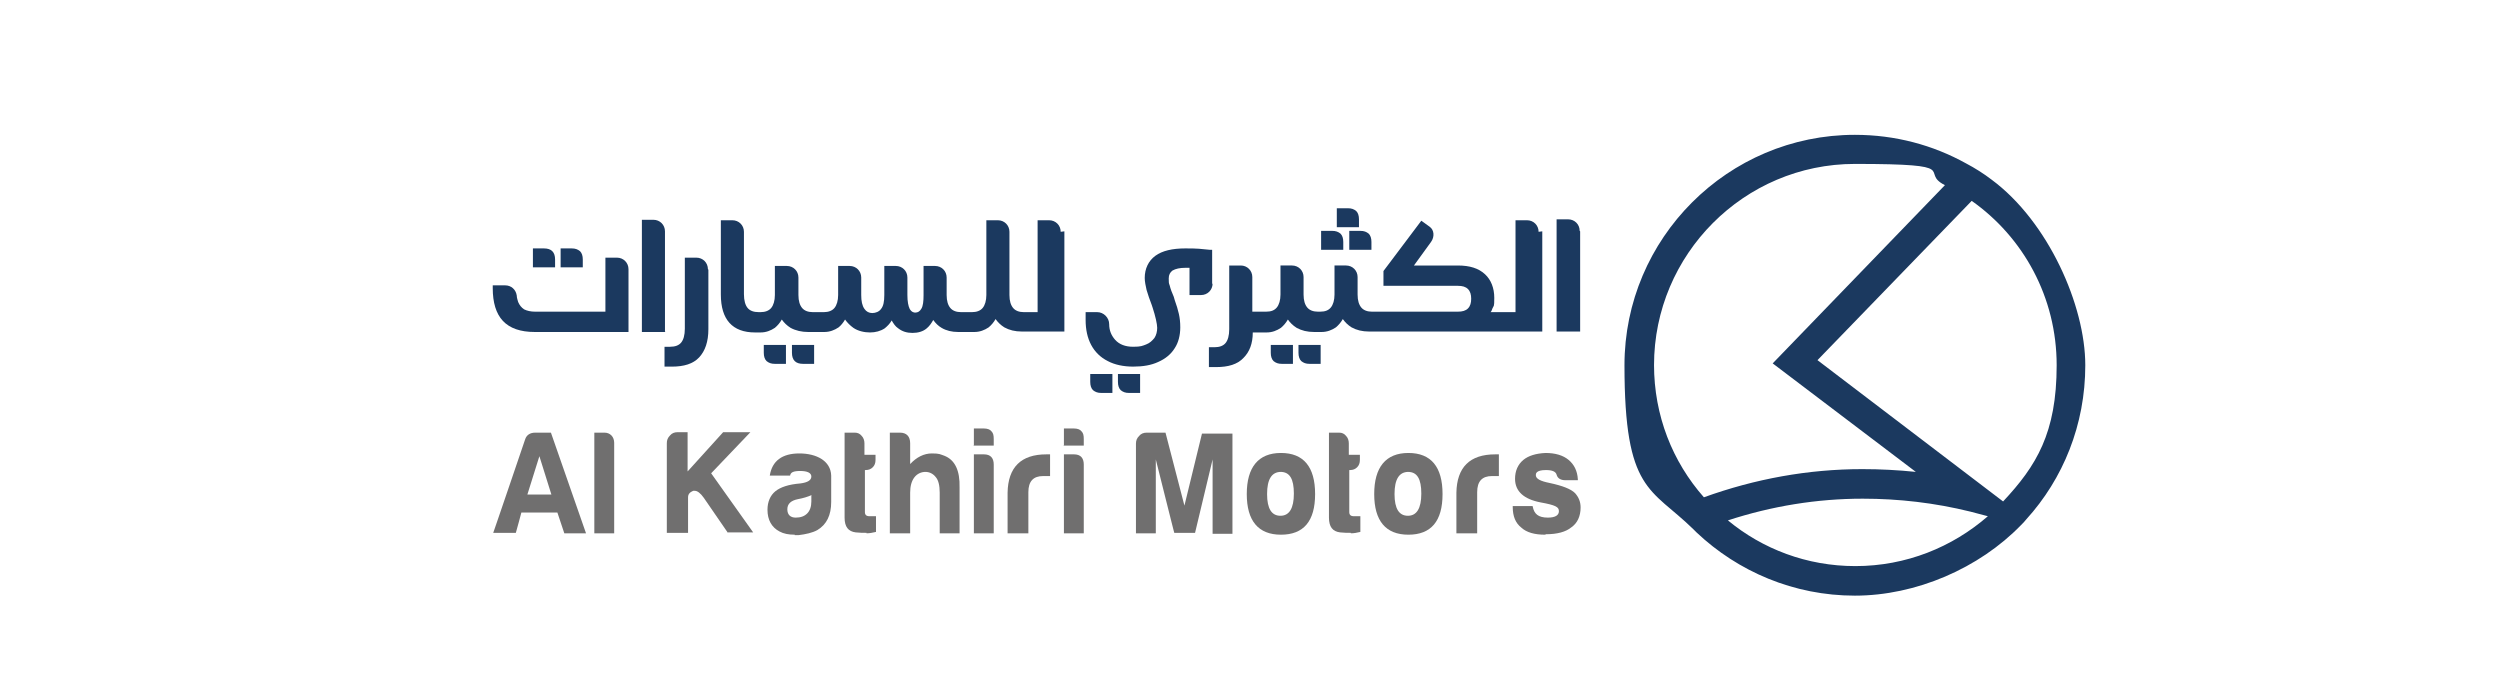 <?xml version="1.0" encoding="UTF-8"?>
<svg id="Layer_1" xmlns="http://www.w3.org/2000/svg" version="1.1" viewBox="0 0 413.6 151.6" width="150" height="42">
  <!-- Generator: Adobe Illustrator 29.6.0, SVG Export Plug-In . SVG Version: 2.1.1 Build 207)  -->
  <defs>
    <style>
      .st0 {
        fill: #1b395f;
      }

      .st1 {
        fill: #706f6f;
      }
    </style>
  </defs>
  <path class="st0" d="M367.4,38.9c-1.7-1.3-3.6-2.5-5.5-3.5-7.2-4-15.4-6.2-24.1-6.2-27.5,0-49.9,22.4-49.9,49.9s5.7,26.5,14.9,35.5c.2.2.5.5.7.7,9,8.5,21.1,13.7,34.3,13.7s26.9-5.9,36-15.3c.4-.4.8-.8,1.1-1.2,8-8.8,12.8-20.5,12.8-33.4s-8-31.1-20.3-40.2ZM294.3,79.1c0-24,19.5-43.6,43.5-43.6s13.7,1.7,19.5,4.6l-37.3,38.6,31,23.5c-3.9-.4-7.7-.6-11.6-.6-11.7,0-23.2,2.1-34.3,6.1-6.8-7.7-10.8-17.7-10.8-28.7ZM337.9,122.6c-10.5,0-20.1-3.7-27.6-9.9,9.5-3.1,19.3-4.7,29.2-4.7,7.8,0,15.6.9,23.3,2.8l3.8,1c-7.7,6.7-17.7,10.8-28.7,10.8ZM369.9,108.6l-40.2-30.6,33.4-34.5c11.2,7.9,18.4,20.9,18.4,35.6s-4.4,21.8-11.6,29.5Z"/>
  <g>
    <path class="st0" d="M278.3,50.1v21.7h-5.1v-24.3h2.5c1.4,0,2.5,1.1,2.5,2.5Z"/>
    <path class="st0" d="M270.1,50.1v21.7h-8.1s-27.8,0-27.8,0h-.1s-1.5,0-1.5,0c-1.5,0-2.7-.3-3.8-.9-.8-.5-1.4-1.1-1.9-1.8-.4.7-.9,1.3-1.5,1.8-.9.6-1.9,1-3.1,1h-1.6c-1.5,0-2.7-.3-3.8-.9-.8-.5-1.4-1.1-1.9-1.8-.4.7-.9,1.3-1.5,1.8-.9.6-1.9,1-3.1,1h-3c0,2.4-.7,4.2-2,5.5-1.3,1.4-3.3,2-5.9,2s-.9,0-1.1,0h-.5v-4.3h.6c.1,0,.3,0,.6,0,1.1,0,1.9-.3,2.4-.9.5-.6.8-1.6.8-3v-13.8h2.5c1.4,0,2.5,1.1,2.5,2.5v7.5h3c1.1,0,1.8-.3,2.3-.9.5-.6.8-1.6.8-2.8v-6.3h2.5c1.4,0,2.5,1.1,2.5,2.5v3.8c0,1.3.3,2.2.8,2.8.5.6,1.3.9,2.3.9h.5c1.1,0,1.8-.3,2.3-.9.5-.6.8-1.6.8-2.8v-6.3h2.5c1.4,0,2.5,1.1,2.5,2.5v3.8c0,1.3.3,2.2.8,2.8.5.6,1.3.9,2.3.9h.3s18.3,0,18.3,0c1,0,1.7-.2,2.2-.7.5-.5.7-1.2.7-2.1s-.2-1.6-.7-2.1c-.5-.5-1.2-.7-2.2-.7h-16.1v-3.2l8.2-10.9,1.8,1.3c1,.7,1.1,2.2.3,3.3l-3.7,5.1h9.5c2.6,0,4.5.6,5.9,1.9,1.3,1.2,2,3,2,5.1s-.1,1.6-.4,2.3c-.1.3-.2.6-.4.8h3s2.4,0,2.4,0v-19.9h2.5c1.4,0,2.5,1.1,2.5,2.5Z"/>
    <path class="st0" d="M230.4,49.2h-4.8v-4.1h2.4c.8,0,1.3.2,1.8.6.4.4.6,1,.6,1.8v1.7Z"/>
    <path class="st0" d="M217.3,74.7h4.8v4.1h-2.4c-.8,0-1.3-.2-1.8-.6-.4-.4-.6-1-.6-1.8v-1.7Z"/>
    <path class="st0" d="M227,54.1h-4.8v-4.1h2.4c.8,0,1.3.2,1.8.6.4.4.6,1,.6,1.8v1.7Z"/>
    <path class="st0" d="M228.3,50h2.4c.8,0,1.3.2,1.8.6.4.4.6,1,.6,1.8v1.7h-4.8v-4.1Z"/>
    <path class="st0" d="M211.3,74.7h4.8v4.1h-2.4c-.8,0-1.3-.2-1.8-.6-.4-.4-.6-1-.6-1.8v-1.7Z"/>
    <path class="st0" d="M172.2,81h4.8v4.1h-2.4c-.8,0-1.3-.2-1.8-.6-.4-.4-.6-1-.6-1.8v-1.7Z"/>
    <path class="st0" d="M89.5,58.4v12.9c0,2.7-.7,4.7-2,6.1-1.3,1.4-3.3,2-5.9,2s-.9,0-1.1,0h-.5v-4.3h.6c.1,0,.3,0,.6,0,1.1,0,1.9-.3,2.4-.9.5-.6.8-1.6.8-3v-15.4h2.5c1.4,0,2.5,1.1,2.5,2.5Z"/>
    <path class="st0" d="M72.2,58.4v13.5h-20.3c-3.1,0-5.4-.8-6.9-2.4-1.5-1.6-2.2-4-2.2-7.1v-.6h2.7c1.3,0,2.3.9,2.5,2.2,0,.5.2,1,.3,1.4.3.7.7,1.2,1.3,1.6.6.3,1.4.5,2.4.5h15.2v-11.7h2.5c1.4,0,2.5,1.1,2.5,2.5Z"/>
    <path class="st0" d="M198.7,61.4c0,1.4-1.1,2.5-2.5,2.5h-2.5v-5.9c-.3,0-.6,0-.9,0-1.2,0-2.1.2-2.8.6-.5.4-.8.9-.8,1.7s0,1,.2,1.5c.2.8.5,1.6.9,2.5l.2.7c.4,1.1.7,2.1.9,3,.2.9.3,1.8.3,2.9,0,1.7-.4,3.3-1.2,4.5-.8,1.3-2,2.3-3.6,3-1.5.7-3.3,1-5.4,1s-4-.4-5.5-1.2c-1.6-.8-2.8-2-3.6-3.5-.8-1.5-1.2-3.3-1.2-5.4v-1.7h2.5c1.4,0,2.6,1.2,2.6,2.6,0,1.4.5,2.5,1.3,3.4.9,1,2.2,1.5,3.9,1.5s2-.2,2.8-.5c.8-.3,1.3-.8,1.8-1.4.4-.6.6-1.4.6-2.2s-.4-2.6-1-4.4l-.2-.6c-.4-1-.8-2.2-1.1-3.2-.2-.9-.4-1.8-.4-2.6,0-2,.8-3.7,2.3-4.8,1.5-1.1,3.7-1.6,6.5-1.6s3.3.1,5.3.3h.5v7.4Z"/>
    <path class="st0" d="M166.6,50.1v21.7h-9.2c-1.5,0-2.7-.3-3.8-.9-.8-.5-1.4-1.1-1.9-1.8-.4.7-.9,1.3-1.5,1.8-.9.6-1.9,1-3.1,1h-3.5c-1.4,0-2.6-.3-3.6-.9-.7-.4-1.3-1-1.8-1.7-.4.7-.8,1.3-1.4,1.8-.8.7-1.9,1-3.1,1s-2.2-.3-3.1-1c-.6-.4-1-1-1.4-1.7-.4.7-.9,1.2-1.5,1.7-.9.6-2,.9-3.2.9s-2.6-.3-3.6-1c-.7-.5-1.3-1.1-1.8-1.8-.4.7-.9,1.3-1.4,1.7-.9.6-1.9,1-3.1,1h-3.5c-1.4,0-2.7-.3-3.8-.9-.8-.5-1.4-1.1-1.9-1.8-.4.7-.9,1.3-1.5,1.8-.9.6-1.9,1-3.1,1h-1.2c-4.9,0-7.4-2.8-7.4-8.2v-16.1h2.5c1.4,0,2.5,1.1,2.5,2.5v13.5c0,1.4.3,2.4.8,3,.5.6,1.3.9,2.4.9h.4c1,0,1.8-.3,2.3-.9.5-.6.8-1.6.8-2.8v-6.3h2.6c1.4,0,2.5,1.1,2.5,2.5v3.8c0,1.3.3,2.2.8,2.8.5.6,1.3.9,2.3.9h2.4c1,0,1.8-.3,2.3-.9.5-.6.8-1.6.8-2.8v-6.3h2.5c1.4,0,2.5,1.1,2.5,2.5v3.8c0,1.3.2,2.3.7,3,.4.6,1,.9,1.7.9s1.5-.3,1.9-.9c.5-.6.7-1.6.7-3v-6.3h2.5c1.4,0,2.5,1.1,2.5,2.5v3.8c0,1.4.2,2.4.5,3,.4.7.9.8,1.2.8.6,0,1-.3,1.3-.8.4-.6.5-1.7.5-3v-6.3h2.5c1.4,0,2.5,1.1,2.5,2.5v3.8c0,1.3.3,2.2.8,2.8.5.6,1.3.9,2.3.9h2.4c1,0,1.8-.3,2.3-.9.5-.6.8-1.6.8-2.8v-16.2h2.5c1.4,0,2.5,1.1,2.5,2.5v13.7c0,1.3.3,2.2.8,2.8.5.6,1.3.9,2.3.9h3v-19.9h2.5c1.4,0,2.5,1.1,2.5,2.5Z"/>
    <path class="st0" d="M80.2,71.9h-5.1v-24.3h2.5c1.4,0,2.5,1.1,2.5,2.5v21.7Z"/>
    <path class="st0" d="M178.2,81h4.8v4.1h-2.4c-.8,0-1.3-.2-1.8-.6-.4-.4-.6-1-.6-1.8v-1.7Z"/>
    <path class="st0" d="M107.6,74.7h4.8v4.1h-2.4c-.8,0-1.4-.2-1.8-.6-.4-.4-.6-1-.6-1.8v-1.7Z"/>
    <path class="st0" d="M101.5,74.7h4.8v4.1h-2.4c-.8,0-1.3-.2-1.8-.6-.4-.4-.6-1-.6-1.8v-1.7Z"/>
    <path class="st0" d="M62.3,57.9h-4.8v-4.1h2.4c.8,0,1.3.2,1.8.6.4.4.6,1,.6,1.8v1.7Z"/>
    <path class="st0" d="M56.3,57.9h-4.8v-4.1h2.4c.8,0,1.4.2,1.8.6.4.4.6,1,.6,1.8v1.7Z"/>
  </g>
  <g>
    <path class="st1" d="M58.3,115.5l-1.5-4.5h-7.8c0,.1-1.2,4.4-1.2,4.4h-4.9c0,.1,6.9-20.2,6.9-20.2.3-1,1.1-1.5,2.2-1.5h3.4l7.6,21.8h-4.7ZM55.5,107.1l-2.6-8.3-2.6,8.3h5.2Z"/>
    <path class="st1" d="M64.8,115.5v-21.8h2.2c.6,0,1.1.2,1.5.6.4.4.6,1,.6,1.6v19.6h-4.4Z"/>
    <path class="st1" d="M93.8,115.5l-5.3-7.7c-.7-1-1.4-1.5-1.9-1.5s-.3,0-.4,0c-.7.3-1.1.7-1.1,1.4v7.7h-4.6v-19.4c0-.7.2-1.2.7-1.7.4-.5,1-.7,1.6-.7h2.2v8.5l7.7-8.5h5.9c0,0-8.5,8.9-8.5,8.9l9.1,12.8h-5.5Z"/>
    <path class="st1" d="M108.2,115.8c-1.3,0-2.4-.2-3.3-.7-1.7-.9-2.6-2.5-2.6-4.7,0-1.7.6-3.1,1.7-4,1.1-.9,2.9-1.5,5.4-1.7,1.6-.2,2.4-.7,2.4-1.5,0-.8-.9-1.2-2.4-1.2s-2.1.3-2.2,1h-4.4c0,.1,0,0,0,0,.5-3.2,2.7-4.8,6.4-4.8s6.8,1.6,6.9,4.8v5.7c0,2.9-1,4.9-3,6.1-1.1.6-2.5.9-4.1,1.1-.3,0-.6,0-.8,0ZM111.9,107.2c-.9.4-1.9.7-3,.9-1.5.3-2.3,1-2.3,2.2,0,1.2.7,1.8,1.8,1.8s1.9-.3,2.5-.9c.6-.6.9-1.5.9-2.6v-1.3Z"/>
    <path class="st1" d="M123.8,115.4c-.8,0-1.5,0-2.4-.1-1.6-.2-2.4-1.2-2.4-3.2v-18.4h2.2c.6,0,1.1.2,1.5.7.4.4.6,1,.6,1.6v2.5h2.4v1.1c0,.7-.2,1.2-.6,1.6-.4.4-.9.6-1.5.6h-.2v9.1c0,.6.3.9,1,.9h1.4v3.4c-.8.2-1.4.3-2.1.3Z"/>
    <path class="st1" d="M139.6,115.5v-8.8c0-1.6-.3-2.7-.8-3.3-.6-.8-1.4-1.2-2.3-1.2s-1.8.4-2.4,1.2c-.6.8-.9,1.9-.9,3.3v8.8h-4.4v-21.8h2.2c1.4,0,2.2.8,2.2,2.3v4.5c1.4-1.5,3-2.3,4.7-2.3s1.8.2,2.7.5c2.3.9,3.4,3.2,3.3,6.9v9.9h-4.4Z"/>
    <g>
      <path class="st1" d="M147,96.4v-3.6h2.2c.7,0,1.3.2,1.6.6.4.4.5.9.5,1.7v1.4h-4.4Z"/>
      <path class="st1" d="M147,115.5v-17.1h2.2c1.4,0,2.1.8,2.1,2.2v14.9h-4.4Z"/>
    </g>
    <path class="st1" d="M154.3,115.5v-8.8c.1-5.5,2.9-8.3,8.4-8.3h.8v4.7h-1.5c-2.1,0-3.2,1.1-3.2,3.5v8.9h-4.4Z"/>
    <g>
      <path class="st1" d="M166.5,96.4v-3.6h2.2c.7,0,1.3.2,1.6.6.4.4.5.9.5,1.7v1.4h-4.4Z"/>
      <path class="st1" d="M166.5,115.5v-17.1h2.2c1.4,0,2.1.8,2.1,2.2v14.9h-4.4Z"/>
    </g>
    <path class="st1" d="M198.7,115.5v-16l-3.8,15.9h-4.5c0,.1-4-15.9-4-15.9v16h-4.3v-19.4c0-.7.2-1.2.7-1.7.4-.5,1-.7,1.6-.7h4.1l4.1,15.8,3.8-15.6h6.6c0-.1,0,21.7,0,21.7h-4.3Z"/>
    <path class="st1" d="M213.5,115.8c-4.9,0-7.4-3-7.4-8.8s2.5-8.9,7.4-8.9,7.4,3,7.4,8.9-2.5,8.8-7.4,8.8ZM213.5,102.2c-2,0-3,1.6-3,4.8,0,3.2,1,4.7,2.9,4.7s2.9-1.6,2.9-4.8c0-3.2-.9-4.7-2.9-4.7Z"/>
    <path class="st1" d="M228.7,115.4c-.8,0-1.5,0-2.4-.1-1.6-.2-2.4-1.2-2.4-3.2v-18.4h2.2c.6,0,1.1.2,1.5.7.4.4.6,1,.6,1.6v2.5h2.4v1.1c0,.7-.2,1.2-.6,1.6-.4.4-.9.6-1.5.6h-.2v9.1c0,.6.3.9,1,.9h1.4v3.4c-.8.2-1.4.3-2.1.3Z"/>
    <path class="st1" d="M241.1,115.8c-4.9,0-7.4-3-7.4-8.8s2.5-8.9,7.4-8.9,7.4,3,7.4,8.9-2.5,8.8-7.4,8.8ZM241.1,102.2c-2,0-3,1.6-3,4.8,0,3.2,1,4.7,2.9,4.7s2.9-1.6,2.9-4.8c0-3.2-.9-4.7-2.9-4.7Z"/>
    <path class="st1" d="M251.5,115.5v-8.8c.1-5.5,2.9-8.3,8.4-8.3h.8v4.7h-1.5c-2.1,0-3.2,1.1-3.2,3.5v8.9h-4.4Z"/>
    <path class="st1" d="M270.7,115.8c-2.3,0-4-.5-5.1-1.5-1.3-1-1.9-2.5-1.9-4.5v-.2h4.3c.2,1,.5,1.5,1,1.9.5.4,1.3.6,2.3.6,1.6,0,2.4-.5,2.4-1.4s-.7-1.3-4-1.9c-3.6-.7-5.5-2.4-5.5-5.1,0-1.7.6-3.1,1.8-4.1,1.1-.9,2.7-1.4,4.8-1.5,2.1,0,3.8.5,5,1.5,1.2,1,1.9,2.4,2,4.2v.2s-2.7,0-2.7,0c-1,0-1.7-.4-1.9-1.2-.2-.7-1-1-2.3-1-2.2,0-2.2.8-2.2,1.1,0,.8,1,1.3,3,1.7,2.8.6,4.6,1.3,5.5,2.2.8.9,1.2,1.9,1.2,3.1,0,1.9-.7,3.4-2,4.3-1.2,1-3.1,1.5-5.5,1.5Z"/>
  </g>
</svg>